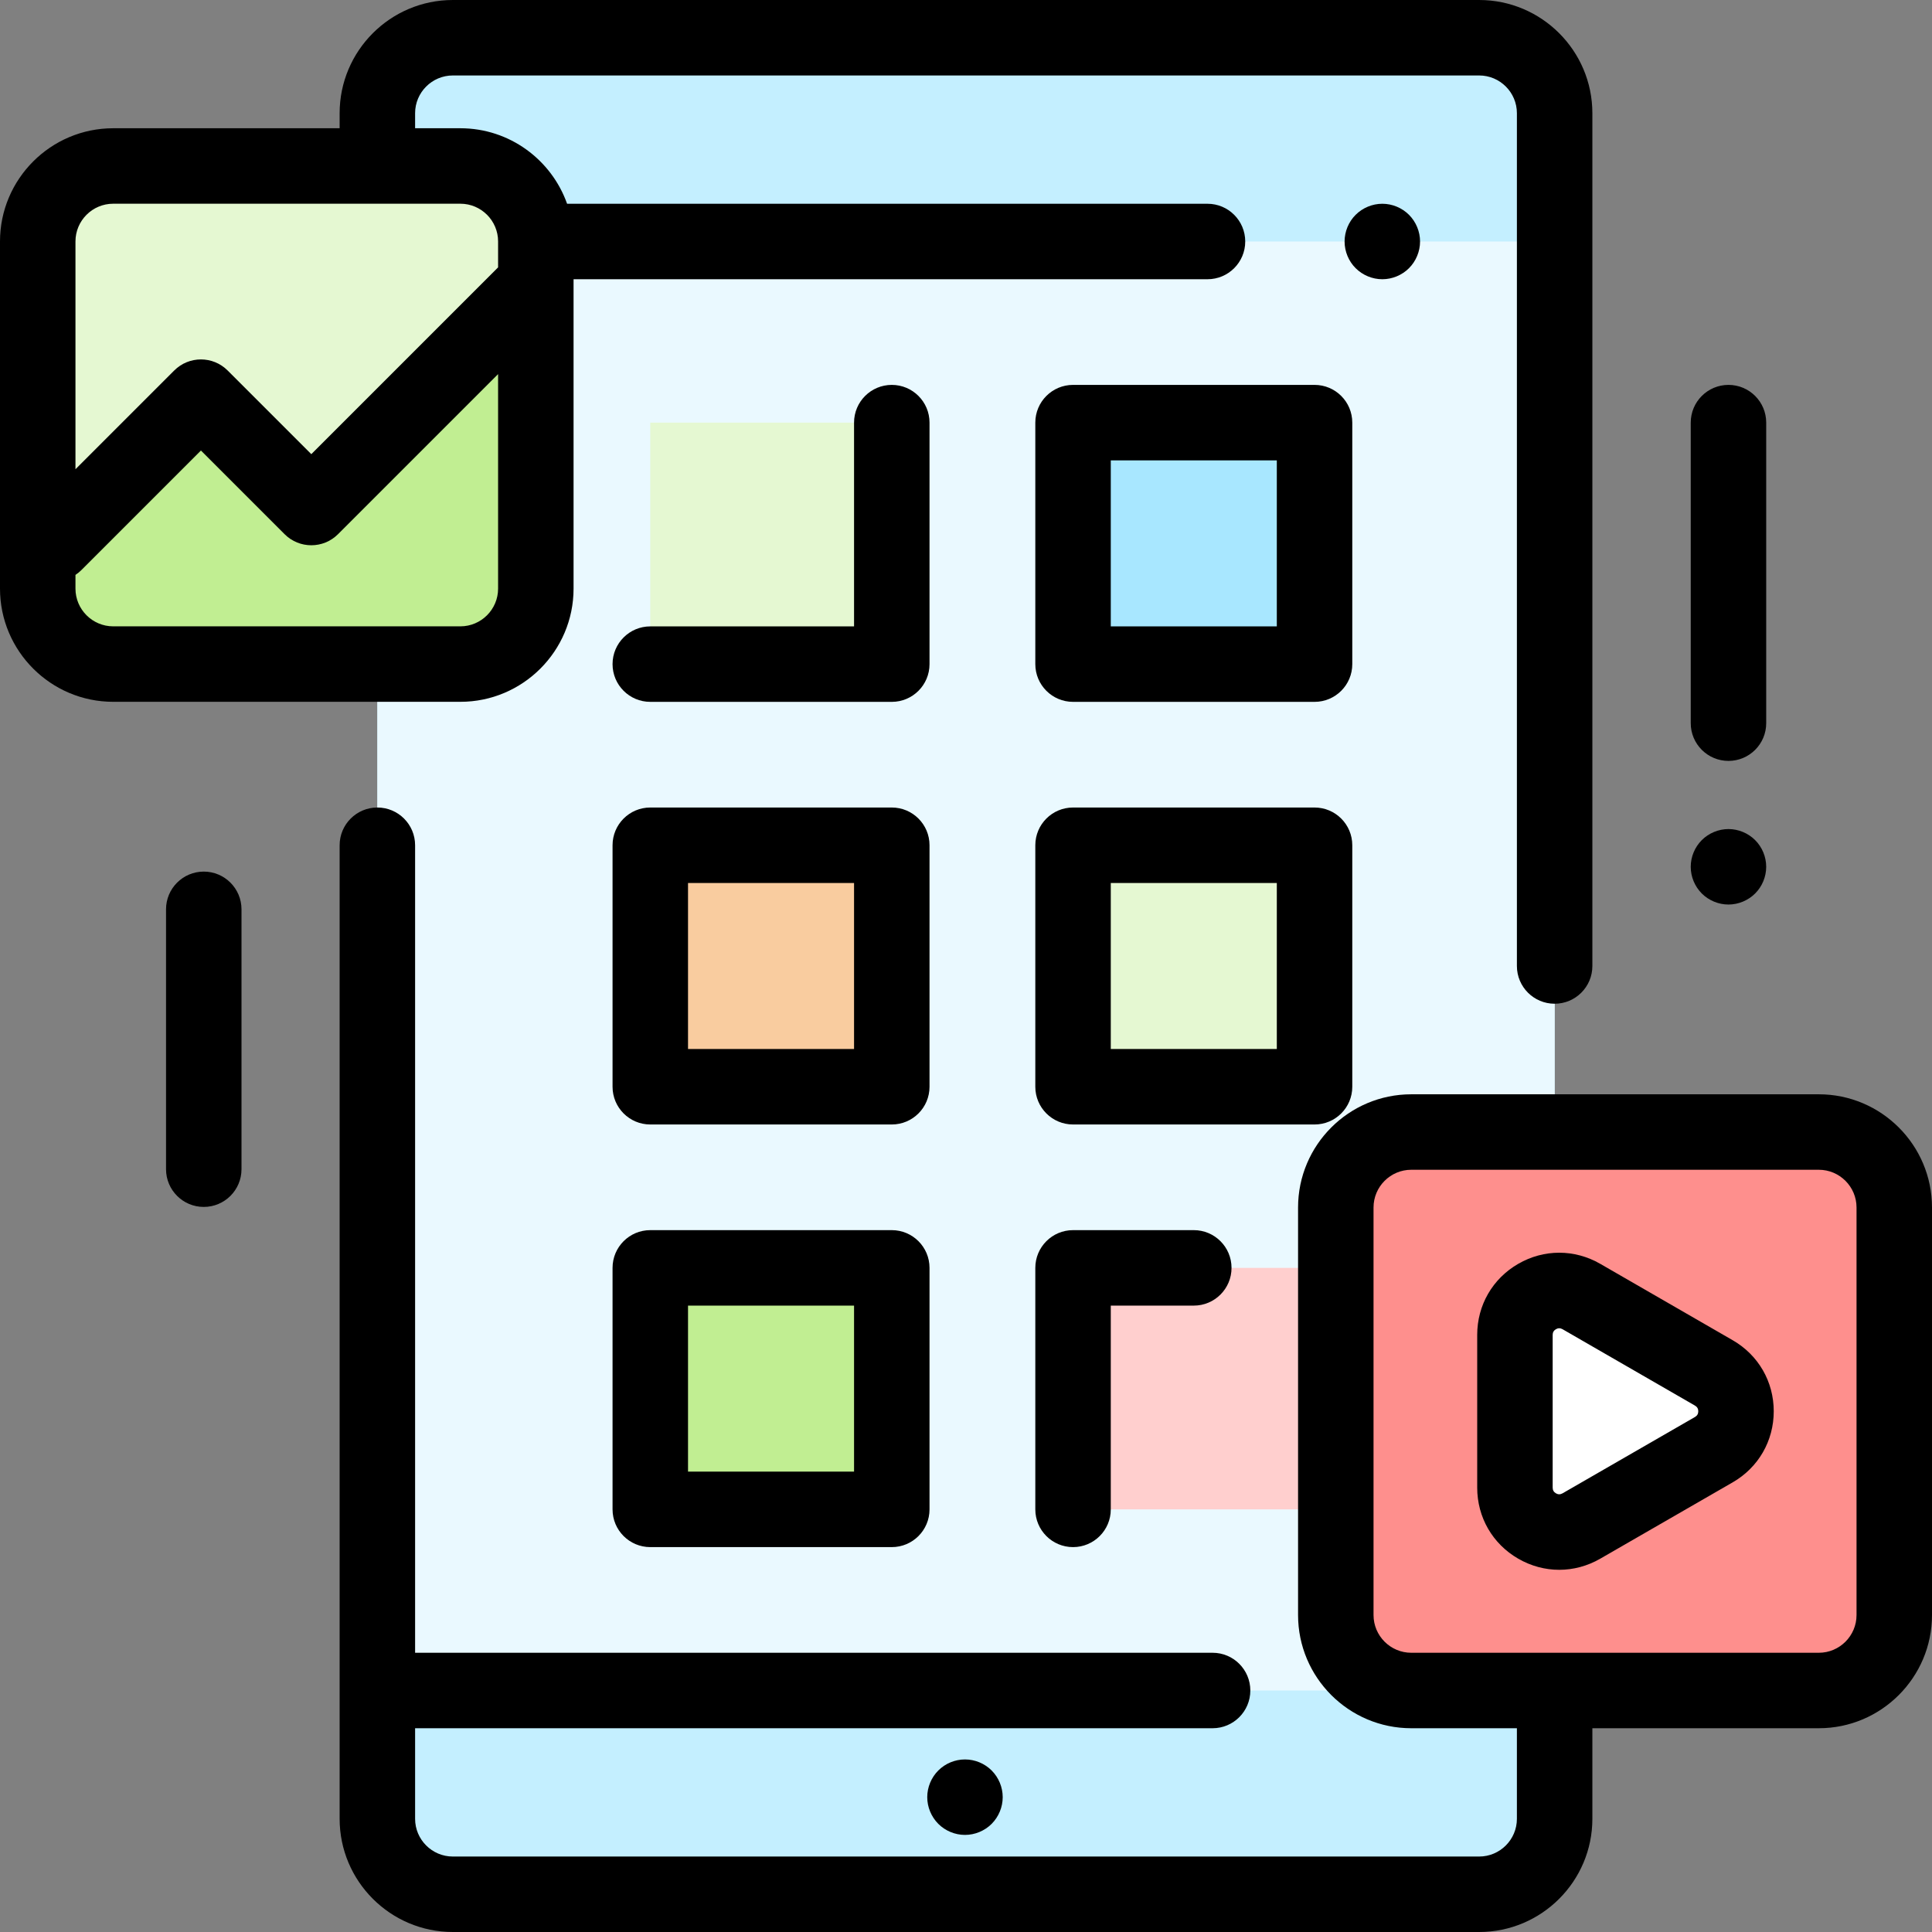 <?xml version="1.0" encoding="iso-8859-1"?>
<!-- Generator: Adobe Illustrator 19.0.0, SVG Export Plug-In . SVG Version: 6.00 Build 0)  -->
<svg version="1.1" id="Capa_1" xmlns="http://www.w3.org/2000/svg" xmlns:xlink="http://www.w3.org/1999/xlink" x="0px" y="0px"
	 viewBox="0 0 512 512" style="enable-background:new 0 0 512 512;" xml:space="preserve">
<rect x="0" y="0" width="512" height="512" fill="#808080" stroke="none"/>
<path style="fill:#C4EFFF;" d="M391.994,10H120.006c-11.046,0-20,8.954-20,20v452c0,11.046,8.954,20,20,20h271.987
	c11.046,0,20-8.954,20-20V30C411.994,18.954,403.039,10,391.994,10z"/>
<rect x="100.01" y="64" style="fill:#EAF9FF;" width="311.99" height="384"/>
<rect x="284.37" y="112" style="fill:#A8E7FF;" width="64" height="64"/>
<rect x="284.37" y="224" style="fill:#E5F8D2;" width="64" height="64"/>
<rect x="284.37" y="336" style="fill:#FFCFCE;" width="64" height="64"/>
<rect x="172.33" y="112" style="fill:#E5F8D2;" width="64" height="64"/>
<rect x="172.33" y="224" style="fill:#F9CC9F;" width="64" height="64"/>
<rect x="172.33" y="336" style="fill:#C1EE92;" width="64" height="64"/>
<path style="fill:#E5F8D2;" d="M10,63.987v92c0,11.046,8.954,20,20,20h92c11.046,0,20-8.954,20-20v-92c0-11.046-8.954-20-20-20H30
	C18.954,43.987,10,52.941,10,63.987z"/>
<path style="fill:#C1EE92;" d="M142,75l-59.5,59.5l-29.25-29.25L10,148.5v7.487c0,11.046,8.954,20,20,20h92c11.046,0,20-8.954,20-20
	V75z"/>
<path style="fill:#FE8F8D;" d="M354,320v108c0,11.046,8.954,20,20,20h108c11.046,0,20-8.954,20-20V320c0-11.046-8.954-20-20-20H374
	C362.954,300,354,308.954,354,320z"/>
<path style="fill:#FFFFFF;" d="M419.077,404.414l35.105-20.236c7.836-4.517,7.837-15.824,0.003-20.343l-35.105-20.247
	c-7.827-4.515-17.607,1.135-17.607,10.171v40.483C401.472,403.276,411.25,408.925,419.077,404.414z"/>
<path d="M366.33,74c2.63,0,5.21-1.07,7.069-2.93c1.86-1.86,2.931-4.44,2.931-7.07c0-2.63-1.07-5.21-2.931-7.07
	C371.54,55.07,368.96,54,366.33,54c-2.641,0-5.21,1.07-7.07,2.93c-1.87,1.86-2.93,4.44-2.93,7.07c0,2.63,1.06,5.21,2.93,7.07
	C361.12,72.93,363.689,74,366.33,74z"/>
<path d="M358.369,112c0-5.523-4.478-10-10-10h-64c-5.522,0-10,4.477-10,10v64c0,5.523,4.478,10,10,10h64c5.522,0,10-4.477,10-10V112
	z M338.369,166h-44v-44h44V166z"/>
<path d="M358.369,288v-64c0-5.523-4.478-10-10-10h-64c-5.522,0-10,4.477-10,10v64c0,5.523,4.478,10,10,10h64
	C353.892,298,358.369,293.523,358.369,288z M338.369,278h-44v-44h44V278z"/>
<path d="M284.369,326c-5.522,0-10,4.477-10,10v64c0,5.523,4.478,10,10,10s10-4.477,10-10v-54h22c5.522,0,10-4.477,10-10
	s-4.478-10-10-10H284.369z"/>
<path d="M246.333,112c0-5.523-4.478-10-10-10s-10,4.477-10,10v54h-54c-5.522,0-10,4.477-10,10s4.478,10,10,10h64
	c5.522,0,10-4.477,10-10V112z"/>
<path d="M246.333,224c0-5.523-4.478-10-10-10h-64c-5.522,0-10,4.477-10,10v64c0,5.523,4.478,10,10,10h64c5.522,0,10-4.477,10-10V224
	z M226.333,278h-44v-44h44V278z"/>
<path d="M236.333,326h-64c-5.522,0-10,4.477-10,10v64c0,5.523,4.478,10,10,10h64c5.522,0,10-4.477,10-10v-64
	C246.333,330.477,241.855,326,236.333,326z M226.333,390h-44v-44h44V390z"/>
<path d="M248.66,469.2c-1.86,1.86-2.931,4.43-2.931,7.07c0,2.63,1.07,5.2,2.931,7.07c1.859,1.86,4.439,2.93,7.069,2.93
	s5.21-1.07,7.07-2.93c1.86-1.87,2.93-4.44,2.93-7.07c0-2.64-1.069-5.21-2.93-7.07c-1.86-1.87-4.44-2.93-7.07-2.93
	S250.52,467.33,248.66,469.2z"/>
<path d="M152,155.987V74h168c5.522,0,10-4.477,10-10s-4.478-10-10-10H150.284C146.16,42.354,135.041,33.987,122,33.987h-11.994V30
	c0-5.514,4.486-10,10-10h271.988c5.514,0,10,4.486,10,10v226c0,5.523,4.478,10,10,10s10-4.477,10-10V30c0-16.542-13.458-30-30-30
	H120.006c-16.542,0-30,13.458-30,30v3.987H30c-16.542,0-30,13.458-30,30v92c0,16.542,13.458,30,30,30h92
	C138.542,185.987,152,172.529,152,155.987z M30,53.987h92c5.514,0,10,4.486,10,10v6.871l-49.5,49.5L60.321,98.179
	c-3.906-3.905-10.236-3.905-14.143,0L20,124.357v-60.37C20,58.473,24.486,53.987,30,53.987z M20,155.987v-3.633
	c0.555-0.366,1.082-0.794,1.571-1.283l31.679-31.679l22.179,22.179c3.906,3.905,10.236,3.905,14.143,0L132,99.143v56.844
	c0,5.514-4.486,10-10,10H30C24.486,165.987,20,161.501,20,155.987z"/>
<path d="M482,290H374c-16.542,0-30,13.458-30,30v108c0,16.542,13.458,30,30,30h27.994v24c0,5.514-4.486,10-10,10H120.006
	c-5.514,0-10-4.486-10-10v-24h211.343c5.522,0,10-4.477,10-10s-4.478-10-10-10H110.006V224c0-5.523-4.478-10-10-10s-10,4.477-10,10
	v258c0,16.542,13.458,30,30,30h271.988c16.542,0,30-13.458,30-30v-24H482c16.542,0,30-13.458,30-30V320
	C512,303.458,498.542,290,482,290z M492,428c0,5.514-4.486,10-10,10H374c-5.514,0-10-4.486-10-10V320c0-5.514,4.486-10,10-10h108
	c5.514,0,10,4.486,10,10V428z"/>
<path d="M458.063,201.647c5.522,0,10-4.477,10-10V112c0-5.523-4.478-10-10-10s-10,4.477-10,10v79.647
	C448.063,197.17,452.54,201.647,458.063,201.647z"/>
<path d="M458.06,239.71c2.63,0,5.21-1.07,7.07-2.93c1.87-1.86,2.93-4.44,2.93-7.07s-1.06-5.21-2.93-7.07
	c-1.86-1.86-4.44-2.93-7.07-2.93s-5.21,1.07-7.069,2.93c-1.86,1.86-2.931,4.44-2.931,7.07s1.07,5.21,2.931,7.07
	C452.85,238.64,455.43,239.71,458.06,239.71z"/>
<path d="M54,230.982c-5.522,0-10,4.477-10,10v68.866c0,5.523,4.478,10,10,10s10-4.477,10-10v-68.866
	C64,235.459,59.522,230.982,54,230.982z"/>
<path d="M459.181,355.173l-35.104-20.248c-6.808-3.926-14.934-3.923-21.737,0.007c-6.804,3.931-10.866,10.968-10.866,18.826v40.482
	c0,7.856,4.062,14.894,10.864,18.825c3.405,1.967,7.141,2.951,10.877,2.951c3.729,0,7.458-0.98,10.857-2.94l35.104-20.235
	c6.814-3.928,10.883-10.969,10.884-18.834C470.061,366.143,465.993,359.102,459.181,355.173z M449.188,375.515l-35.104,20.235
	c-0.577,0.332-1.163,0.331-1.74-0.001c-0.577-0.334-0.87-0.841-0.87-1.508v-40.482c0-0.667,0.293-1.174,0.87-1.508
	c0.289-0.167,0.58-0.25,0.871-0.25s0.581,0.083,0.87,0.25l35.104,20.248c0.578,0.333,0.871,0.841,0.871,1.508
	C450.06,374.673,449.767,375.181,449.188,375.515z"/>
<g>
</g>
<g>
</g>
<g>
</g>
<g>
</g>
<g>
</g>
<g>
</g>
<g>
</g>
<g>
</g>
<g>
</g>
<g>
</g>
<g>
</g>
<g>
</g>
<g>
</g>
<g>
</g>
<g>
</g>
</svg>
